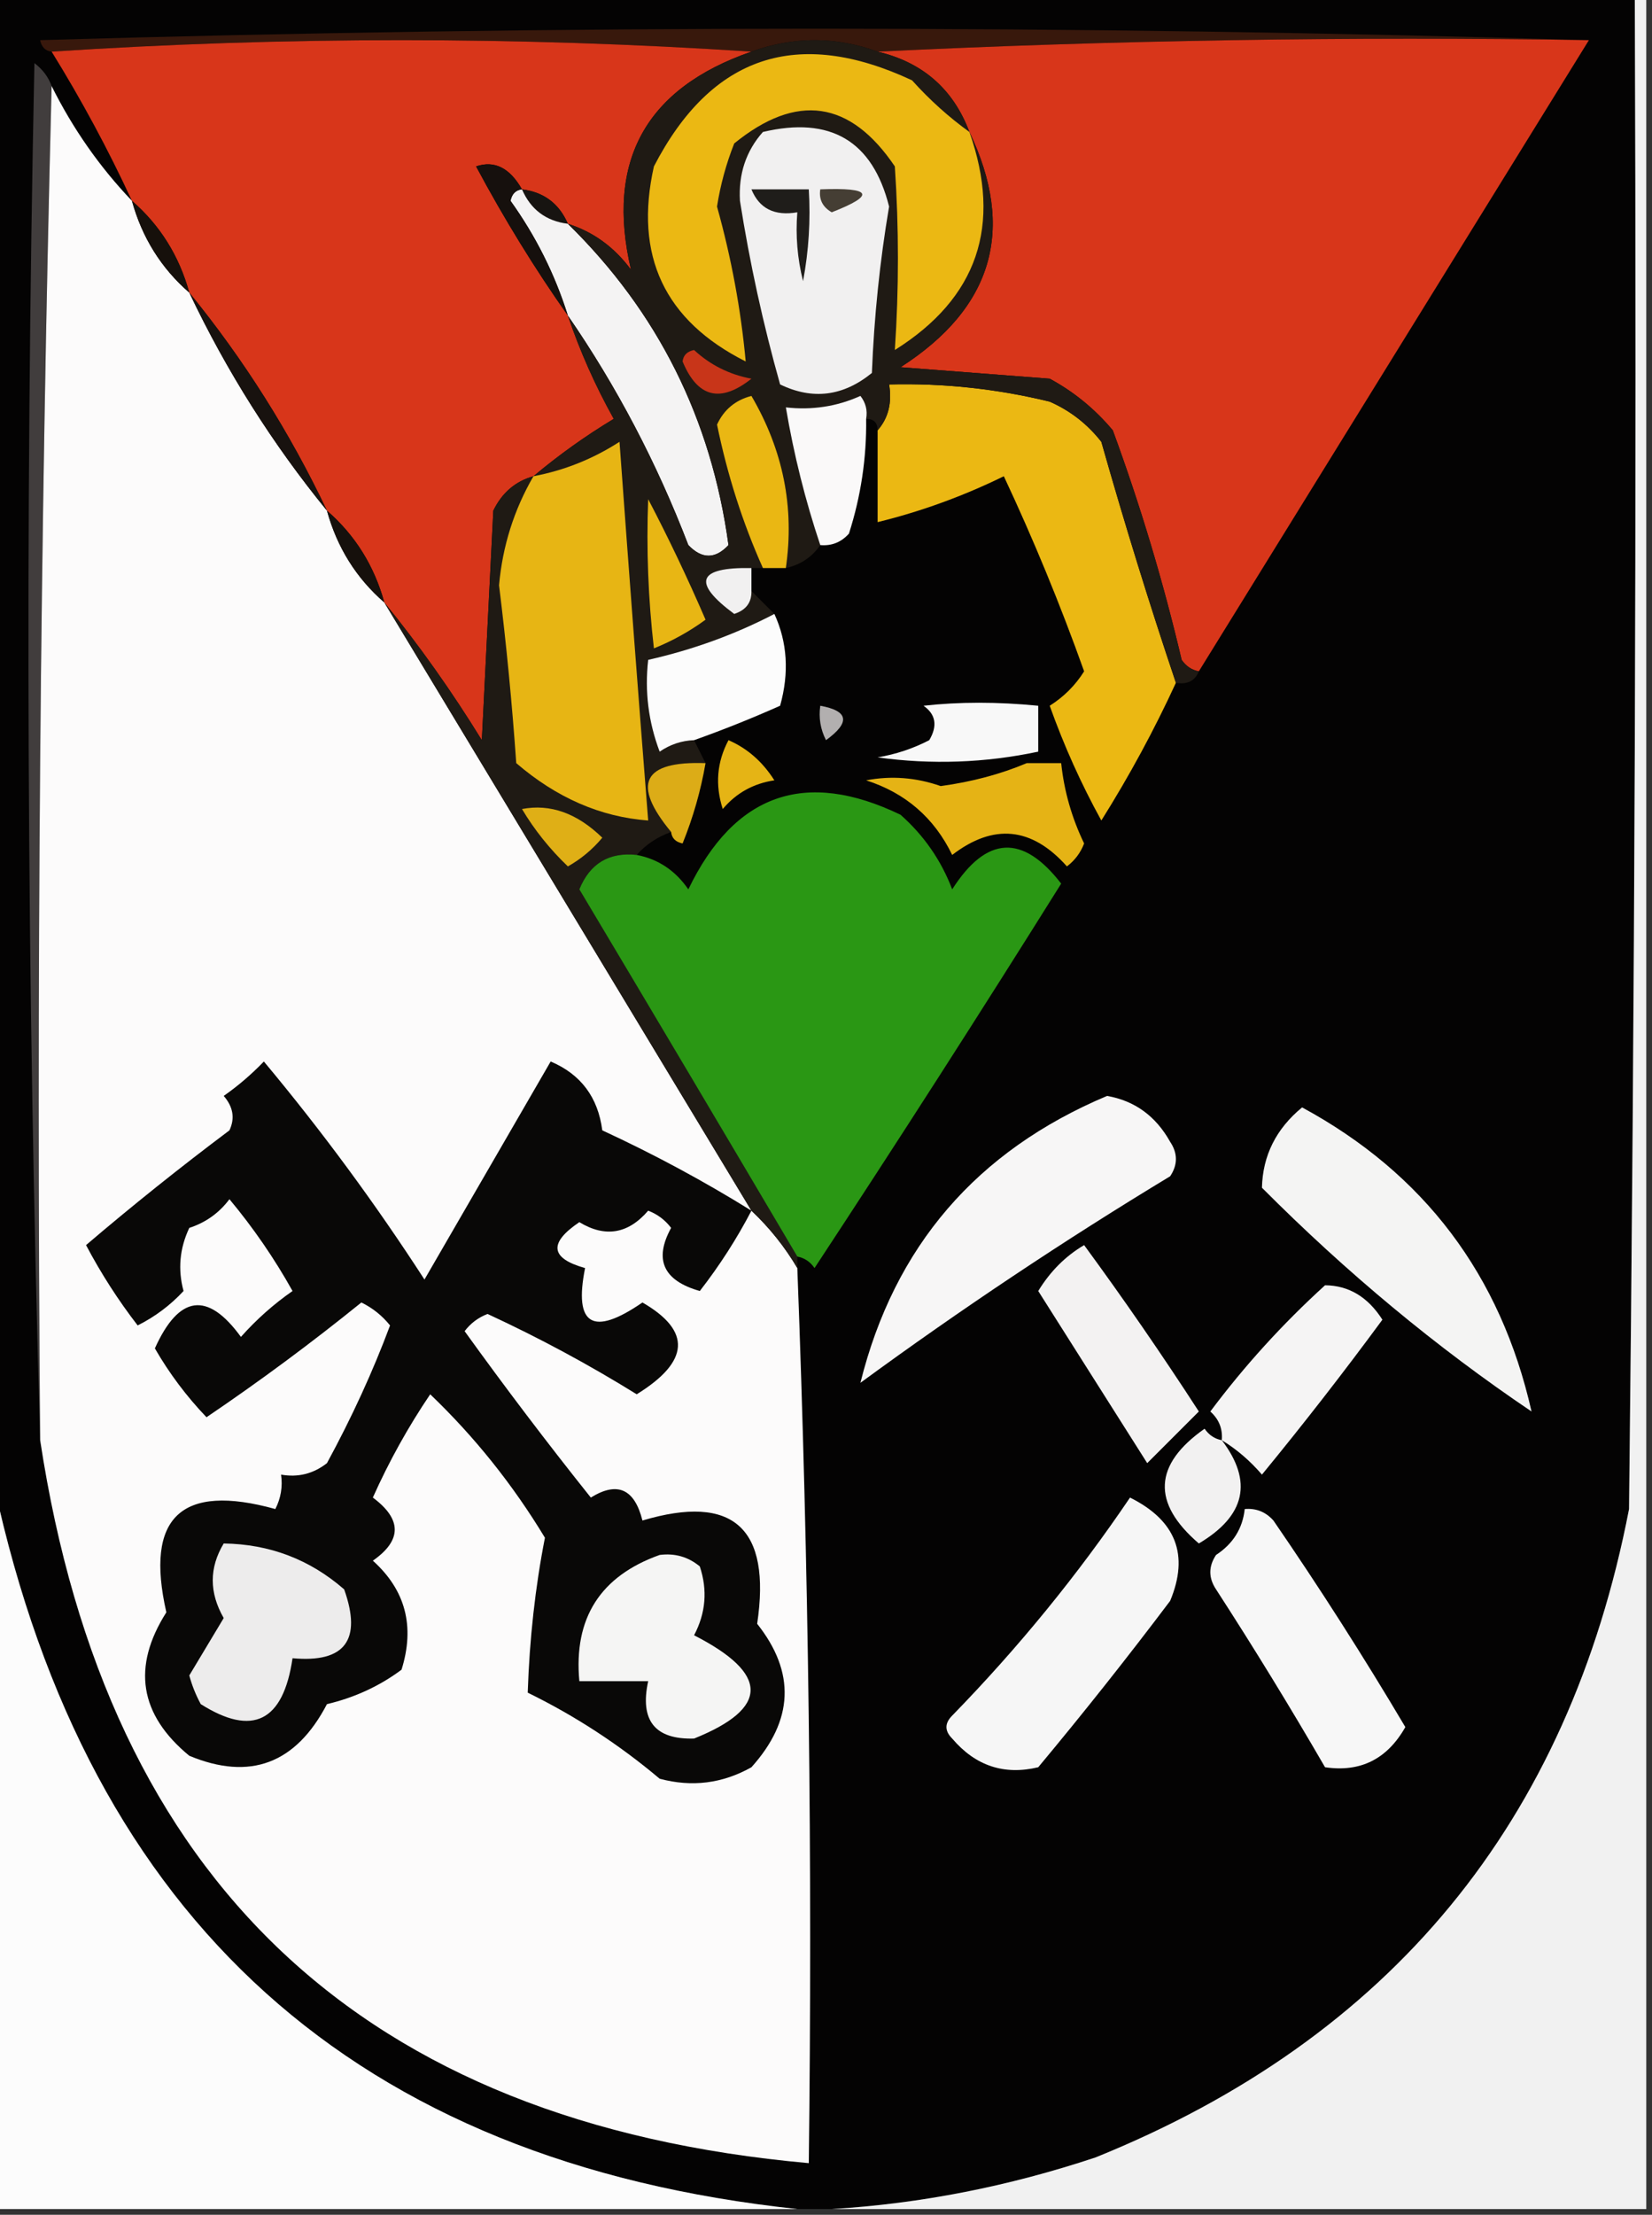 <?xml version="1.0" encoding="UTF-8"?>
<!DOCTYPE svg PUBLIC "-//W3C//DTD SVG 1.1//EN" "http://www.w3.org/Graphics/SVG/1.1/DTD/svg11.dtd">
<svg xmlns="http://www.w3.org/2000/svg" version="1.1" width="144px" height="193px" style="shape-rendering:geometricPrecision; text-rendering:geometricPrecision; image-rendering:optimizeQuality; fill-rule:evenodd; clip-rule:evenodd" xmlns:xlink="http://www.w3.org/1999/xlink">
<rect width="100%" height="100%" fill="#333333" stroke="none"/>
<g><path style="opacity:1" fill="#040303" d="M -0.5,-0.5 C 47.167,-0.5 94.833,-0.5 142.5,-0.5C 142.667,43.501 142.5,87.501 142,131.5C 136.728,158.77 121.228,177.603 95.5,188C 87.888,190.535 80.222,192.035 72.5,192.5C 71.5,192.5 70.5,192.5 69.5,192.5C 31.055,188.392 7.722,167.392 -0.5,129.5C -0.5,86.167 -0.5,42.833 -0.5,-0.5 Z"/></g>
<g><path style="opacity:1" fill="#38180c" d="M 138.5,3.5 C 117.66,3.169 96.993,3.503 76.5,4.5C 72.833,3.167 69.167,3.167 65.5,4.5C 45.167,3.167 24.833,3.167 4.5,4.5C 3.957,4.44 3.624,4.107 3.5,3.5C 48.665,2.169 93.665,2.169 138.5,3.5 Z"/></g>
<g><path style="opacity:1" fill="#d8361a" d="M 65.5,4.5 C 56.288,7.692 52.788,14.025 55,23.5C 53.549,21.536 51.716,20.203 49.5,19.5C 48.738,17.738 47.404,16.738 45.5,16.5C 44.429,14.623 43.096,13.956 41.5,14.5C 43.941,19.064 46.608,23.398 49.5,27.5C 50.547,30.596 51.88,33.596 53.5,36.5C 51.033,37.987 48.7,39.654 46.5,41.5C 44.926,41.937 43.759,42.937 43,44.5C 42.667,51.167 42.333,57.833 42,64.5C 39.39,60.258 36.557,56.258 33.5,52.5C 32.617,49.296 30.95,46.629 28.5,44.5C 25.247,37.652 21.247,31.319 16.5,25.5C 15.617,22.296 13.95,19.629 11.5,17.5C 9.434,13.034 7.1,8.701 4.5,4.5C 24.833,3.167 45.167,3.167 65.5,4.5 Z"/></g>
<g><path style="opacity:1" fill="#d8361a" d="M 76.5,4.5 C 96.993,3.503 117.66,3.169 138.5,3.5C 127.167,21.833 115.833,40.167 104.5,58.5C 103.883,58.389 103.383,58.056 103,57.5C 101.402,50.708 99.402,44.041 97,37.5C 95.442,35.641 93.609,34.141 91.5,33C 87.167,32.667 82.833,32.333 78.5,32C 86.553,26.826 88.553,19.993 84.5,11.5C 83.095,7.764 80.429,5.431 76.5,4.5 Z"/></g>
<g><path style="opacity:1" fill="#413d3d" d="M 4.5,7.5 C 3.501,46.663 3.168,85.996 3.5,125.5C 2.335,85.669 2.169,45.669 3,5.5C 3.717,6.044 4.217,6.711 4.5,7.5 Z"/></g>
<g><path style="opacity:1" fill="#fcfbfb" d="M 4.5,7.5 C 6.354,11.221 8.687,14.554 11.5,17.5C 12.383,20.704 14.05,23.371 16.5,25.5C 19.753,32.348 23.753,38.681 28.5,44.5C 29.383,47.704 31.05,50.371 33.5,52.5C 44.167,70.167 54.833,87.833 65.5,105.5C 67.074,106.984 68.407,108.651 69.5,110.5C 70.49,136.426 70.824,162.426 70.5,188.5C 31.679,185.012 9.346,164.012 3.5,125.5C 3.168,85.996 3.501,46.663 4.5,7.5 Z"/></g>
<g><path style="opacity:1" fill="#171411" d="M 45.5,16.5 C 47.404,16.738 48.738,17.738 49.5,19.5C 47.596,19.262 46.262,18.262 45.5,16.5 Z"/></g>
<g><path style="opacity:1" fill="#f4f3f3" d="M 45.5,16.5 C 46.262,18.262 47.596,19.262 49.5,19.5C 57.337,27.174 62.004,36.508 63.5,47.5C 62.349,48.731 61.183,48.731 60,47.5C 57.25,40.33 53.75,33.663 49.5,27.5C 48.372,23.91 46.705,20.577 44.5,17.5C 44.624,16.893 44.957,16.56 45.5,16.5 Z"/></g>
<g><path style="opacity:1" fill="#16100b" d="M 11.5,17.5 C 13.95,19.629 15.617,22.296 16.5,25.5C 14.05,23.371 12.383,20.704 11.5,17.5 Z"/></g>
<g><path style="opacity:1" fill="#16100d" d="M 45.5,16.5 C 44.957,16.56 44.624,16.893 44.5,17.5C 46.705,20.577 48.372,23.91 49.5,27.5C 46.608,23.398 43.941,19.064 41.5,14.5C 43.096,13.956 44.429,14.623 45.5,16.5 Z"/></g>
<g><path style="opacity:1" fill="#18120f" d="M 16.5,25.5 C 21.247,31.319 25.247,37.652 28.5,44.5C 23.753,38.681 19.753,32.348 16.5,25.5 Z"/></g>
<g><path style="opacity:1" fill="#ebb813" d="M 102.5,59.5 C 100.612,63.606 98.446,67.606 96,71.5C 94.243,68.316 92.743,64.982 91.5,61.5C 92.737,60.719 93.737,59.719 94.5,58.5C 92.425,52.689 90.092,47.022 87.5,41.5C 83.951,43.238 80.284,44.571 76.5,45.5C 76.5,42.833 76.5,40.167 76.5,37.5C 77.434,36.432 77.768,35.099 77.5,33.5C 82.232,33.378 86.898,33.878 91.5,35C 93.286,35.785 94.786,36.951 96,38.5C 98.034,45.665 100.201,52.665 102.5,59.5 Z"/></g>
<g><path style="opacity:1" fill="#1f1a14" d="M 76.5,4.5 C 80.429,5.431 83.095,7.764 84.5,11.5C 88.553,19.993 86.553,26.826 78.5,32C 82.833,32.333 87.167,32.667 91.5,33C 93.609,34.141 95.442,35.641 97,37.5C 99.402,44.041 101.402,50.708 103,57.5C 103.383,58.056 103.883,58.389 104.5,58.5C 104.158,59.338 103.492,59.672 102.5,59.5C 100.201,52.665 98.034,45.665 96,38.5C 94.786,36.951 93.286,35.785 91.5,35C 86.898,33.878 82.232,33.378 77.5,33.5C 77.768,35.099 77.434,36.432 76.5,37.5C 76.5,36.833 76.167,36.5 75.5,36.5C 75.631,35.761 75.464,35.094 75,34.5C 72.959,35.423 70.793,35.756 68.5,35.5C 69.192,39.6 70.192,43.6 71.5,47.5C 70.778,48.551 69.778,49.218 68.5,49.5C 69.27,44.232 68.27,39.232 65.5,34.5C 64.098,34.865 63.098,35.699 62.5,37C 63.403,41.399 64.736,45.566 66.5,49.5C 66.167,49.5 65.833,49.5 65.5,49.5C 60.793,49.417 60.293,50.75 64,53.5C 65.03,53.164 65.53,52.497 65.5,51.5C 66.167,52.167 66.833,52.833 67.5,53.5C 64.085,55.279 60.419,56.613 56.5,57.5C 56.187,60.247 56.52,62.913 57.5,65.5C 58.417,64.873 59.417,64.539 60.5,64.5C 60.833,65.167 61.167,65.833 61.5,66.5C 56.026,66.303 55.026,68.303 58.5,72.5C 57.291,72.932 56.291,73.599 55.5,74.5C 53.088,74.244 51.421,75.244 50.5,77.5C 56.888,88.201 63.221,98.868 69.5,109.5C 69.5,109.833 69.5,110.167 69.5,110.5C 68.407,108.651 67.074,106.984 65.5,105.5C 54.833,87.833 44.167,70.167 33.5,52.5C 36.557,56.258 39.39,60.258 42,64.5C 42.333,57.833 42.667,51.167 43,44.5C 43.759,42.937 44.926,41.937 46.5,41.5C 48.7,39.654 51.033,37.987 53.5,36.5C 51.88,33.596 50.547,30.596 49.5,27.5C 53.75,33.663 57.25,40.33 60,47.5C 61.183,48.731 62.349,48.731 63.5,47.5C 62.004,36.508 57.337,27.174 49.5,19.5C 51.716,20.203 53.549,21.536 55,23.5C 52.788,14.025 56.288,7.692 65.5,4.5C 69.167,3.167 72.833,3.167 76.5,4.5 Z"/></g>
<g><path style="opacity:1" fill="#e8b614" d="M 56.5,43.5 C 58.263,46.864 59.93,50.364 61.5,54C 60.109,55.02 58.609,55.853 57,56.5C 56.501,52.179 56.334,47.846 56.5,43.5 Z"/></g>
<g><path style="opacity:1" fill="#e7b514" d="M 46.5,41.5 C 49.192,40.991 51.692,39.991 54,38.5C 54.801,49.531 55.634,60.531 56.5,71.5C 52.355,71.193 48.522,69.527 45,66.5C 44.638,61.319 44.138,56.152 43.5,51C 43.806,47.585 44.806,44.418 46.5,41.5 Z"/></g>
<g><path style="opacity:1" fill="#faf9f9" d="M 75.5,36.5 C 75.543,39.91 75.043,43.243 74,46.5C 73.329,47.252 72.496,47.586 71.5,47.5C 70.192,43.6 69.192,39.6 68.5,35.5C 70.793,35.756 72.959,35.423 75,34.5C 75.464,35.094 75.631,35.761 75.5,36.5 Z"/></g>
<g><path style="opacity:1" fill="#eab713" d="M 68.5,49.5 C 67.833,49.5 67.167,49.5 66.5,49.5C 64.736,45.566 63.403,41.399 62.5,37C 63.098,35.699 64.098,34.865 65.5,34.5C 68.27,39.232 69.27,44.232 68.5,49.5 Z"/></g>
<g><path style="opacity:1" fill="#c83519" d="M 59.5,31.5 C 59.56,30.957 59.893,30.624 60.5,30.5C 61.912,31.806 63.579,32.64 65.5,33C 62.8,35.145 60.8,34.645 59.5,31.5 Z"/></g>
<g><path style="opacity:1" fill="#f1f0f0" d="M 66.5,11.5 C 72.394,10.108 76.06,12.274 77.5,18C 76.695,22.749 76.195,27.582 76,32.5C 73.5,34.536 70.833,34.87 68,33.5C 66.516,28.231 65.349,22.898 64.5,17.5C 64.363,15.159 65.03,13.159 66.5,11.5 Z"/></g>
<g><path style="opacity:1" fill="#ebb813" d="M 84.5,11.5 C 87.37,19.645 85.203,25.979 78,30.5C 78.359,25.193 78.359,19.859 78,14.5C 74.108,8.741 69.441,8.074 64,12.5C 63.296,14.278 62.796,16.112 62.5,18C 63.753,22.494 64.586,26.994 65,31.5C 57.921,27.937 55.254,22.27 57,14.5C 62.009,4.83 69.509,2.33 79.5,7C 81.037,8.707 82.704,10.207 84.5,11.5 Z"/></g>
<g><path style="opacity:1" fill="#453e34" d="M 71.5,16.5 C 76.021,16.326 76.355,16.993 72.5,18.5C 71.703,18.043 71.369,17.376 71.5,16.5 Z"/></g>
<g><path style="opacity:1" fill="#1f1d1a" d="M 65.5,16.5 C 67.167,16.5 68.833,16.5 70.5,16.5C 70.664,19.187 70.497,21.854 70,24.5C 69.504,22.527 69.338,20.527 69.5,18.5C 67.517,18.843 66.183,18.177 65.5,16.5 Z"/></g>
<g><path style="opacity:1" fill="#16100c" d="M 28.5,44.5 C 30.95,46.629 32.617,49.296 33.5,52.5C 31.05,50.371 29.383,47.704 28.5,44.5 Z"/></g>
<g><path style="opacity:1" fill="#f1f0f0" d="M 65.5,49.5 C 65.5,50.167 65.5,50.833 65.5,51.5C 65.53,52.497 65.03,53.164 64,53.5C 60.293,50.75 60.793,49.417 65.5,49.5 Z"/></g>
<g><path style="opacity:1" fill="#fcfcfc" d="M 67.5,53.5 C 68.634,55.966 68.801,58.633 68,61.5C 65.528,62.601 63.028,63.601 60.5,64.5C 59.417,64.539 58.417,64.873 57.5,65.5C 56.52,62.913 56.187,60.247 56.5,57.5C 60.419,56.613 64.085,55.279 67.5,53.5 Z"/></g>
<g><path style="opacity:1" fill="#f8f8f8" d="M 80.5,61.5 C 83.612,61.151 86.946,61.151 90.5,61.5C 90.5,62.833 90.5,64.167 90.5,65.5C 85.871,66.481 81.204,66.648 76.5,66C 78.101,65.727 79.601,65.227 81,64.5C 81.74,63.251 81.573,62.251 80.5,61.5 Z"/></g>
<g><path style="opacity:1" fill="#b2afaf" d="M 71.5,61.5 C 73.973,61.947 74.14,62.947 72,64.5C 71.517,63.552 71.35,62.552 71.5,61.5 Z"/></g>
<g><path style="opacity:1" fill="#e5b415" d="M 63.5,64.5 C 65.134,65.207 66.468,66.373 67.5,68C 65.671,68.273 64.171,69.107 63,70.5C 62.322,68.402 62.489,66.402 63.5,64.5 Z"/></g>
<g><path style="opacity:1" fill="#dcac17" d="M 61.5,66.5 C 61.087,68.89 60.421,71.224 59.5,73.5C 58.893,73.376 58.56,73.043 58.5,72.5C 55.026,68.303 56.026,66.303 61.5,66.5 Z"/></g>
<g><path style="opacity:1" fill="#e5b315" d="M 89.5,66.5 C 90.5,66.5 91.5,66.5 92.5,66.5C 92.756,68.937 93.423,71.271 94.5,73.5C 94.192,74.308 93.692,74.975 93,75.5C 89.94,72.064 86.607,71.731 83,74.5C 81.437,71.272 78.937,69.105 75.5,68C 77.68,67.581 79.846,67.748 82,68.5C 84.708,68.133 87.208,67.466 89.5,66.5 Z"/></g>
<g><path style="opacity:1" fill="#dfaf16" d="M 45.5,70.5 C 47.971,70.028 50.304,70.861 52.5,73C 51.646,74.022 50.646,74.855 49.5,75.5C 47.918,73.985 46.584,72.319 45.5,70.5 Z"/></g>
<g><path style="opacity:1" fill="#2a9714" d="M 69.5,109.5 C 63.221,98.868 56.888,88.201 50.5,77.5C 51.421,75.244 53.088,74.244 55.5,74.5C 57.371,74.859 58.871,75.859 60,77.5C 64.026,69.158 70.193,66.992 78.5,71C 80.543,72.811 82.043,74.978 83,77.5C 85.983,72.825 89.15,72.659 92.5,77C 85.458,88.251 78.291,99.418 71,110.5C 70.617,109.944 70.117,109.611 69.5,109.5 Z"/></g>
<g><path style="opacity:1" fill="#090807" d="M 65.5,105.5 C 64.224,107.95 62.724,110.283 61,112.5C 57.816,111.594 56.983,109.761 58.5,107C 57.975,106.308 57.308,105.808 56.5,105.5C 54.751,107.531 52.751,107.865 50.5,106.5C 47.801,108.322 47.968,109.655 51,110.5C 50.003,115.485 51.67,116.485 56,113.5C 60.288,115.977 60.122,118.644 55.5,121.5C 51.326,118.912 46.993,116.579 42.5,114.5C 41.692,114.808 41.025,115.308 40.5,116C 44.045,120.923 47.712,125.756 51.5,130.5C 53.809,129.067 55.309,129.734 56,132.5C 63.908,130.144 67.241,133.144 66,141.5C 69.354,145.732 69.187,149.898 65.5,154C 62.97,155.422 60.303,155.755 57.5,155C 53.965,152.022 50.132,149.522 46,147.5C 46.156,142.806 46.656,138.306 47.5,134C 44.706,129.376 41.373,125.209 37.5,121.5C 35.58,124.339 33.913,127.339 32.5,130.5C 35.044,132.392 35.044,134.225 32.5,136C 35.349,138.559 36.182,141.726 35,145.5C 33.084,146.928 30.917,147.928 28.5,148.5C 25.788,153.697 21.788,155.197 16.5,153C 12.15,149.417 11.483,145.251 14.5,140.5C 12.616,132.218 15.783,129.218 24,131.5C 24.483,130.552 24.649,129.552 24.5,128.5C 25.978,128.762 27.311,128.429 28.5,127.5C 30.685,123.476 32.518,119.476 34,115.5C 33.311,114.643 32.478,113.977 31.5,113.5C 27.141,117.026 22.641,120.359 18,123.5C 16.257,121.679 14.757,119.679 13.5,117.5C 15.598,112.842 18.098,112.508 21,116.5C 22.351,114.981 23.851,113.648 25.5,112.5C 23.914,109.659 22.08,106.993 20,104.5C 19.098,105.701 17.931,106.535 16.5,107C 15.657,108.787 15.49,110.62 16,112.5C 14.845,113.743 13.512,114.743 12,115.5C 10.303,113.301 8.803,110.968 7.5,108.5C 11.536,105.057 15.703,101.724 20,98.5C 20.492,97.451 20.326,96.451 19.5,95.5C 20.76,94.618 21.926,93.618 23,92.5C 28.053,98.552 32.719,104.885 37,111.5C 40.667,105.167 44.333,98.833 48,92.5C 50.624,93.611 52.124,95.611 52.5,98.5C 57.02,100.591 61.353,102.925 65.5,105.5 Z"/></g>
<g><path style="opacity:1" fill="#f7f6f6" d="M 96.5,95.5 C 98.91,95.921 100.743,97.254 102,99.5C 102.667,100.5 102.667,101.5 102,102.5C 92.728,108.108 83.728,114.108 75,120.5C 77.953,108.624 85.12,100.291 96.5,95.5 Z"/></g>
<g><path style="opacity:1" fill="#f4f4f3" d="M 113.5,96.5 C 124.144,102.268 130.81,111.102 133.5,123C 125.211,117.408 117.378,110.908 110,103.5C 110.066,100.7 111.233,98.367 113.5,96.5 Z"/></g>
<g><path style="opacity:1" fill="#f3f2f2" d="M 94.5,108.5 C 97.934,113.18 101.267,118.013 104.5,123C 103,124.5 101.5,126 100,127.5C 96.833,122.5 93.667,117.5 90.5,112.5C 91.549,110.784 92.882,109.451 94.5,108.5 Z"/></g>
<g><path style="opacity:1" fill="#f5f4f4" d="M 106.5,125.5 C 106.586,124.504 106.252,123.671 105.5,123C 108.464,119.034 111.797,115.367 115.5,112C 117.568,112.017 119.234,113.017 120.5,115C 117.121,119.59 113.621,124.09 110,128.5C 108.961,127.29 107.794,126.29 106.5,125.5 Z"/></g>
<g><path style="opacity:1" fill="#f2f1f1" d="M 106.5,125.5 C 109.233,129.089 108.567,132.089 104.5,134.5C 100.382,130.967 100.548,127.634 105,124.5C 105.383,125.056 105.883,125.389 106.5,125.5 Z"/></g>
<g><path style="opacity:1" fill="#f1f1f1" d="M 142.5,-0.5 C 142.833,-0.5 143.167,-0.5 143.5,-0.5C 143.5,63.833 143.5,128.167 143.5,192.5C 119.833,192.5 96.167,192.5 72.5,192.5C 80.222,192.035 87.888,190.535 95.5,188C 121.228,177.603 136.728,158.77 142,131.5C 142.5,87.501 142.667,43.501 142.5,-0.5 Z"/></g>
<g><path style="opacity:1" fill="#fcfcfc" d="M -0.5,129.5 C 7.722,167.392 31.055,188.392 69.5,192.5C 46.167,192.5 22.833,192.5 -0.5,192.5C -0.5,171.5 -0.5,150.5 -0.5,129.5 Z"/></g>
<g><path style="opacity:1" fill="#f6f6f6" d="M 98.5,130.5 C 102.503,132.493 103.67,135.493 102,139.5C 98.287,144.424 94.454,149.258 90.5,154C 87.525,154.713 85.025,153.879 83,151.5C 82.333,150.833 82.333,150.167 83,149.5C 88.781,143.564 93.948,137.23 98.5,130.5 Z"/></g>
<g><path style="opacity:1" fill="#f7f7f7" d="M 108.5,131.5 C 109.496,131.414 110.329,131.748 111,132.5C 115.031,138.366 118.864,144.366 122.5,150.5C 120.918,153.291 118.585,154.458 115.5,154C 112.459,148.75 109.292,143.583 106,138.5C 105.333,137.5 105.333,136.5 106,135.5C 107.481,134.529 108.315,133.196 108.5,131.5 Z"/></g>
<g><path style="opacity:1" fill="#edecec" d="M 19.5,134.5 C 23.505,134.557 27.005,135.89 30,138.5C 31.569,142.917 30.069,144.917 25.5,144.5C 24.689,150.023 22.023,151.356 17.5,148.5C 17.069,147.707 16.735,146.873 16.5,146C 17.5,144.333 18.5,142.667 19.5,141C 18.227,138.784 18.227,136.617 19.5,134.5 Z"/></g>
<g><path style="opacity:1" fill="#f5f5f4" d="M 57.5,135.5 C 58.822,135.33 59.989,135.663 61,136.5C 61.687,138.568 61.52,140.568 60.5,142.5C 67.067,145.857 67.067,148.857 60.5,151.5C 57.089,151.597 55.755,149.93 56.5,146.5C 54.5,146.5 52.5,146.5 50.5,146.5C 49.991,141.011 52.325,137.345 57.5,135.5 Z"/></g>
</svg>
